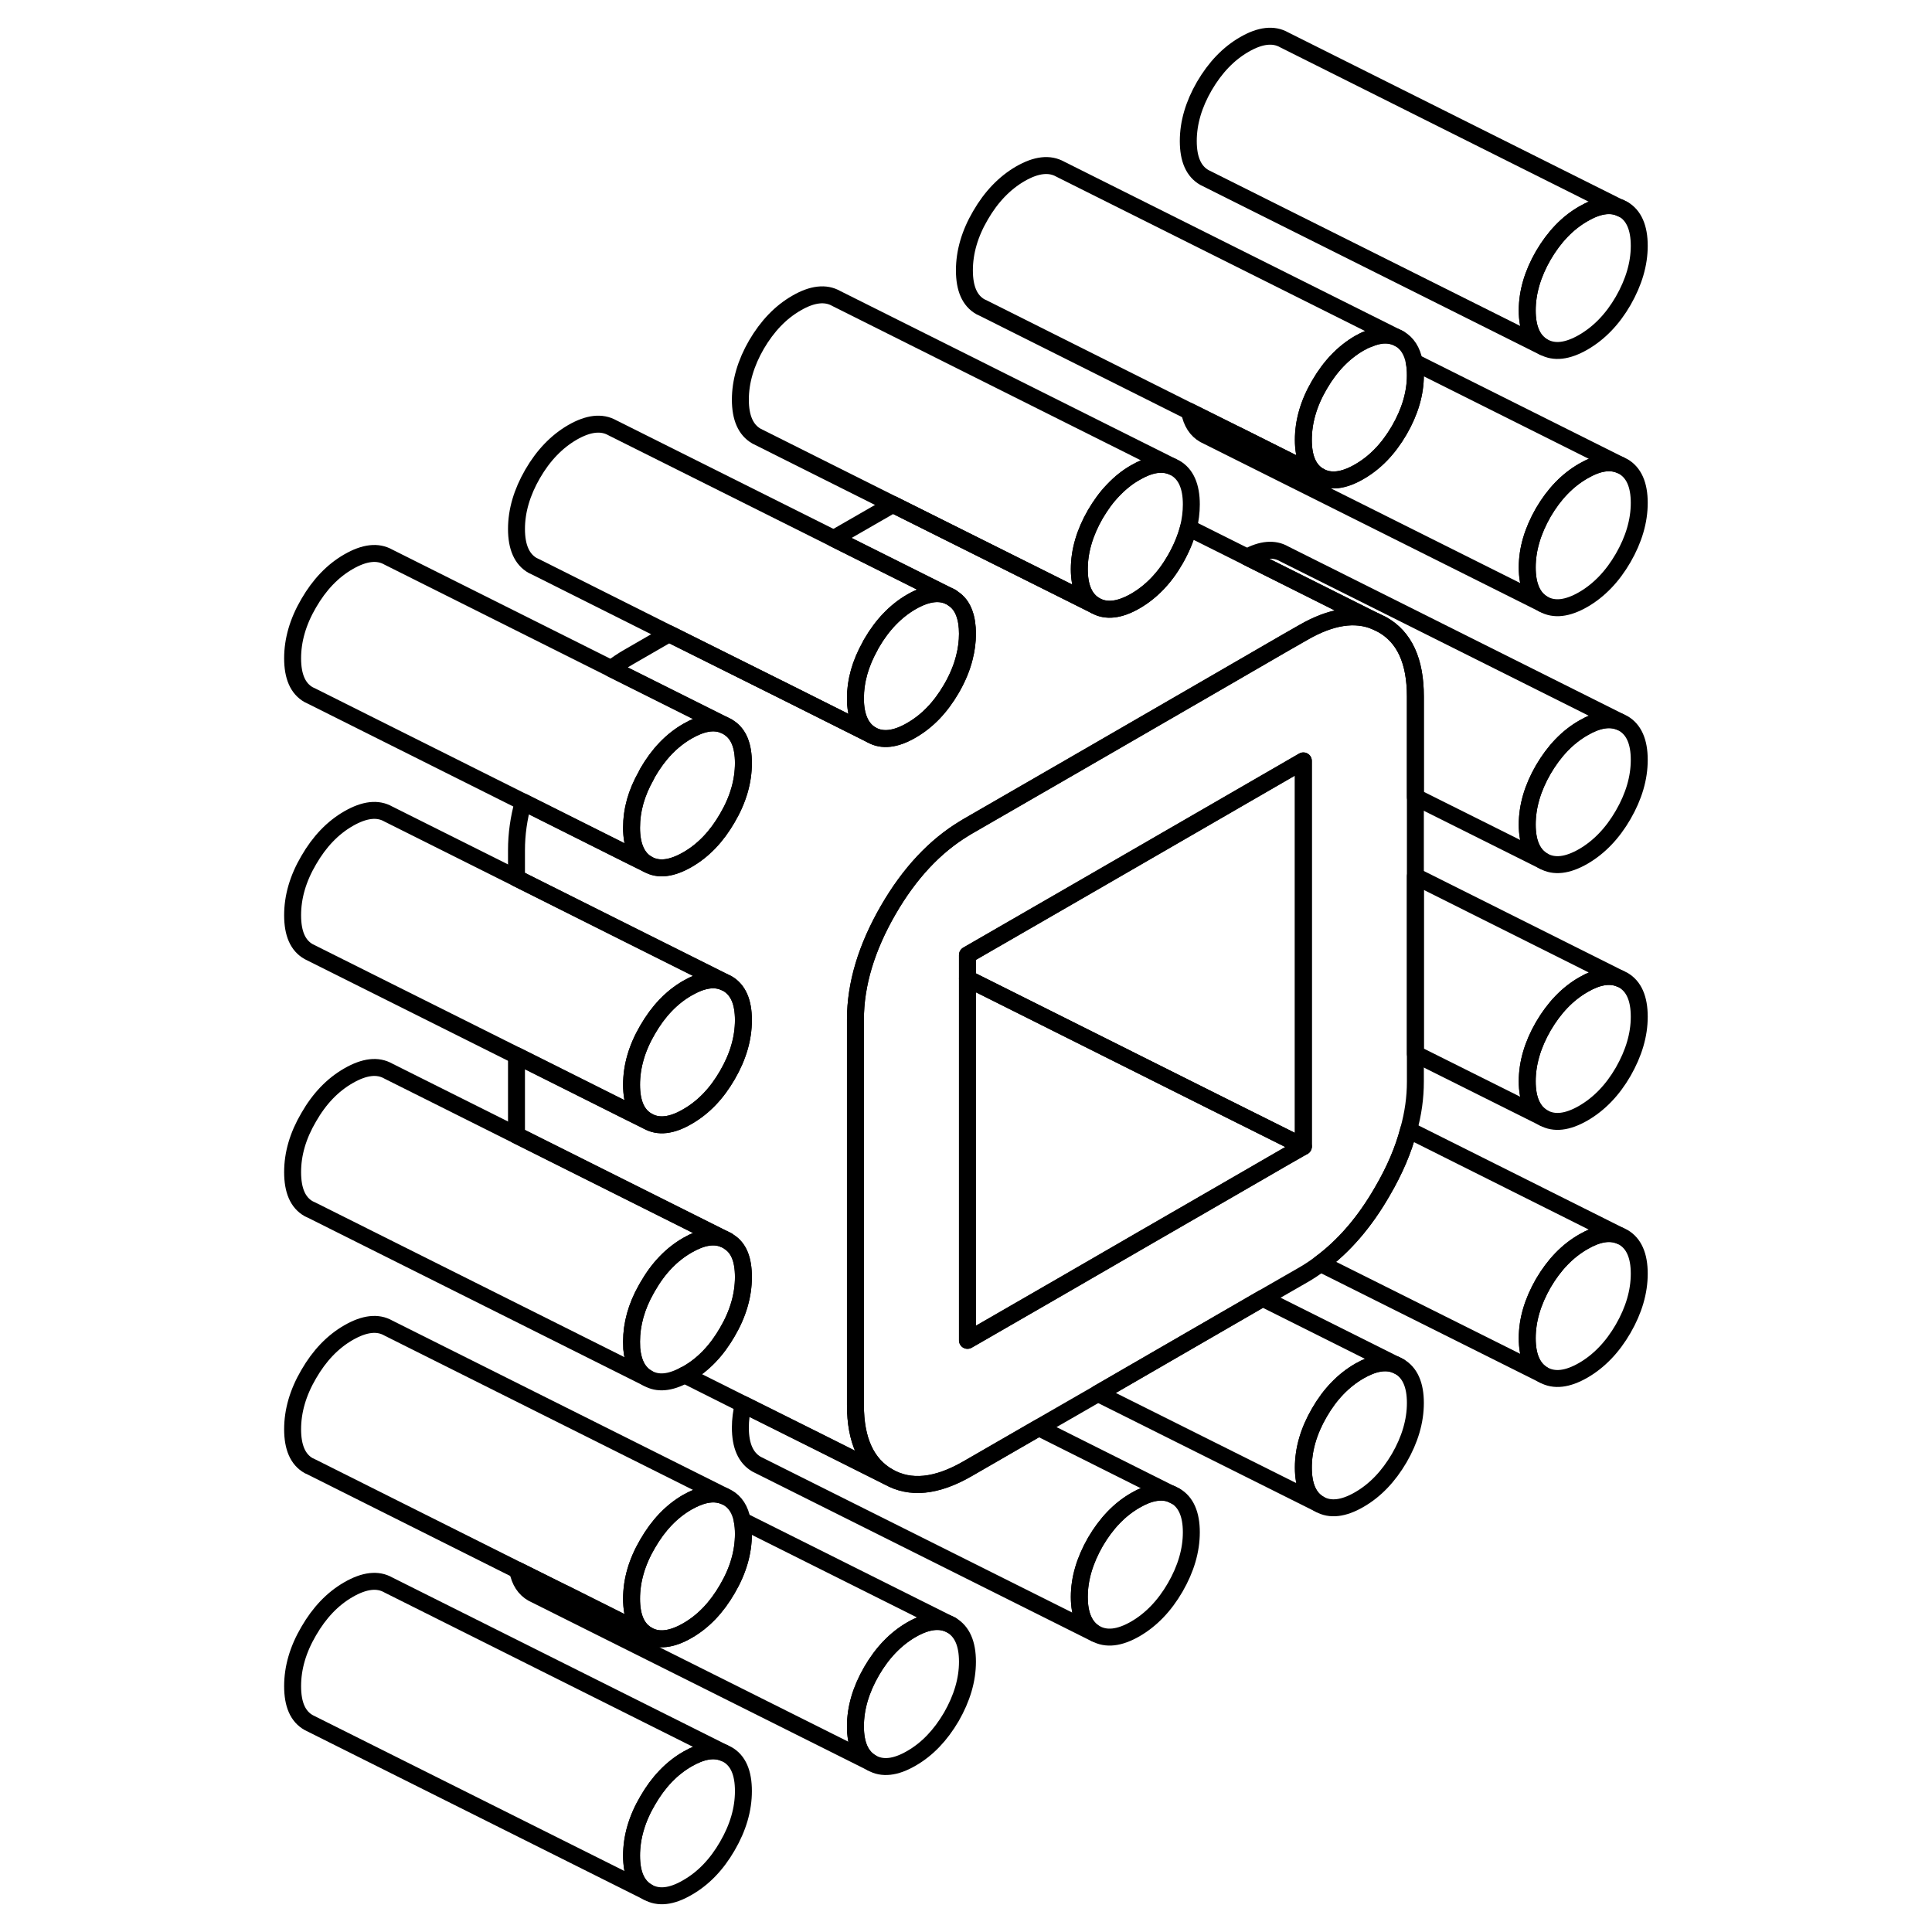 <svg width="48" height="48" viewBox="0 0 85 114" fill="none" xmlns="http://www.w3.org/2000/svg" stroke-width="1px"
     stroke-linecap="round" stroke-linejoin="round">
    <path d="M68.066 80.634L67.866 80.534C67.266 80.294 66.556 80.414 65.706 80.904C64.776 81.444 63.986 82.254 63.356 83.344C62.716 84.444 62.406 85.524 62.406 86.594C62.406 87.664 62.716 88.394 63.356 88.754C63.986 89.114 64.776 89.024 65.706 88.484C66.646 87.944 67.426 87.124 68.066 86.034C68.696 84.944 69.016 83.854 69.016 82.784C69.016 81.714 68.696 80.994 68.066 80.634ZM54.846 88.264L54.626 88.154C54.036 87.924 53.316 88.044 52.496 88.524C51.556 89.064 50.776 89.884 50.136 90.974C49.506 92.074 49.186 93.154 49.186 94.224C49.186 95.294 49.506 96.014 50.136 96.384C50.776 96.744 51.556 96.654 52.496 96.114C53.426 95.574 54.216 94.754 54.846 93.664C55.476 92.574 55.796 91.484 55.796 90.414C55.796 89.344 55.476 88.624 54.846 88.264ZM81.276 12.344L81.086 12.254C80.486 12.004 79.766 12.124 78.926 12.614C77.986 13.154 77.206 13.974 76.566 15.064C75.936 16.154 75.616 17.244 75.616 18.314C75.616 19.384 75.936 20.104 76.566 20.464C77.206 20.824 77.986 20.734 78.926 20.194C79.856 19.654 80.646 18.844 81.276 17.754C81.906 16.654 82.226 15.574 82.226 14.504C82.226 13.434 81.906 12.704 81.276 12.344Z" stroke="currentColor" stroke-linejoin="round"/>
    <path d="M82.226 75.154C82.226 76.224 81.906 77.314 81.276 78.404C80.646 79.494 79.856 80.314 78.926 80.854C77.986 81.394 77.206 81.484 76.566 81.124C75.936 80.764 75.616 80.044 75.616 78.964C75.616 77.884 75.936 76.814 76.566 75.714C77.206 74.624 77.986 73.814 78.926 73.274C79.766 72.784 80.486 72.664 81.086 72.914L81.276 73.004C81.906 73.364 82.226 74.084 82.226 75.154Z" stroke="currentColor" stroke-linejoin="round"/>
    <path d="M82.226 59.994C82.226 61.064 81.906 62.144 81.276 63.244C80.646 64.334 79.856 65.144 78.926 65.684C77.986 66.224 77.206 66.314 76.566 65.954C75.936 65.594 75.616 64.874 75.616 63.804C75.616 62.734 75.936 61.644 76.566 60.554C77.206 59.464 77.986 58.644 78.926 58.104C79.766 57.614 80.486 57.494 81.086 57.744L81.276 57.834C81.906 58.194 82.226 58.914 82.226 59.994Z" stroke="currentColor" stroke-linejoin="round"/>
    <path d="M82.226 44.834C82.226 45.914 81.906 46.994 81.276 48.084C80.646 49.174 79.856 49.994 78.926 50.534C77.986 51.074 77.206 51.164 76.566 50.804C75.936 50.444 75.616 49.724 75.616 48.654C75.616 47.584 75.936 46.494 76.566 45.404C77.206 44.314 77.986 43.494 78.926 42.954C79.766 42.464 80.486 42.344 81.086 42.594L81.276 42.684C81.906 43.044 82.226 43.764 82.226 44.834Z" stroke="currentColor" stroke-linejoin="round"/>
    <path d="M42.586 98.054C42.586 99.124 42.266 100.204 41.636 101.304C40.996 102.394 40.216 103.214 39.276 103.754C38.346 104.294 37.556 104.384 36.926 104.014C36.296 103.654 35.976 102.944 35.976 101.864C35.976 100.784 36.296 99.704 36.926 98.614C37.556 97.524 38.346 96.704 39.276 96.164C40.216 95.624 40.996 95.534 41.636 95.894C42.266 96.264 42.586 96.974 42.586 98.054Z" stroke="currentColor" stroke-linejoin="round"/>
    <path d="M29.366 105.684C29.366 106.754 29.056 107.834 28.416 108.934C27.786 110.024 27.006 110.834 26.066 111.374C25.126 111.924 24.346 112.004 23.716 111.644C23.076 111.284 22.766 110.574 22.766 109.494C22.766 108.414 23.076 107.334 23.716 106.244C24.346 105.154 25.126 104.334 26.066 103.794C26.916 103.304 27.626 103.184 28.226 103.434L28.416 103.524C29.056 103.884 29.366 104.604 29.366 105.684Z" stroke="currentColor" stroke-linejoin="round"/>
    <path d="M29.366 60.194C29.366 61.264 29.056 62.344 28.416 63.444C27.786 64.534 27.006 65.344 26.066 65.884C25.126 66.434 24.346 66.514 23.716 66.154C23.076 65.794 22.766 65.084 22.766 64.004C22.766 62.924 23.076 61.844 23.716 60.754C24.346 59.664 25.126 58.844 26.066 58.304C26.916 57.814 27.626 57.694 28.226 57.944L28.416 58.034C29.056 58.404 29.366 59.114 29.366 60.194Z" stroke="currentColor" stroke-linejoin="round"/>
    <path d="M42.586 37.394C42.586 37.864 42.526 38.324 42.406 38.794C42.256 39.404 41.996 40.024 41.636 40.644C40.996 41.744 40.216 42.554 39.276 43.094C38.346 43.634 37.556 43.724 36.926 43.364C36.296 43.004 35.976 42.284 35.976 41.214C35.976 40.144 36.266 39.154 36.846 38.114C36.866 38.064 36.896 38.014 36.926 37.964C37.556 36.874 38.346 36.054 39.276 35.514C40.216 34.974 40.996 34.884 41.636 35.244C41.666 35.264 41.696 35.274 41.716 35.304C42.036 35.504 42.266 35.804 42.406 36.204C42.526 36.534 42.586 36.934 42.586 37.394Z" stroke="currentColor" stroke-linejoin="round"/>
    <path d="M82.226 29.674C82.226 30.744 81.906 31.834 81.276 32.924C80.646 34.014 79.856 34.834 78.926 35.374C77.986 35.914 77.206 36.004 76.566 35.644C75.936 35.284 75.616 34.564 75.616 33.484C75.616 32.404 75.936 31.334 76.566 30.234C77.206 29.144 77.986 28.334 78.926 27.794C79.766 27.304 80.486 27.184 81.086 27.434L81.276 27.524C81.906 27.884 82.226 28.604 82.226 29.674Z" stroke="currentColor" stroke-linejoin="round"/>
    <path d="M69.016 22.144C69.016 23.214 68.696 24.294 68.066 25.384C67.426 26.484 66.646 27.294 65.706 27.834C64.776 28.374 63.986 28.464 63.356 28.104C62.716 27.744 62.406 27.024 62.406 25.954C62.406 24.884 62.716 23.794 63.356 22.704C63.986 21.614 64.776 20.794 65.706 20.254C65.886 20.154 66.056 20.064 66.226 20.004H66.236C66.946 19.694 67.546 19.694 68.066 19.984C68.526 20.244 68.826 20.704 68.946 21.354C68.996 21.594 69.016 21.854 69.016 22.144Z" stroke="currentColor" stroke-linejoin="round"/>
    <path d="M41.636 95.894C40.996 95.534 40.216 95.624 39.276 96.164C38.346 96.704 37.556 97.524 36.926 98.614C36.296 99.704 35.976 100.794 35.976 101.864C35.976 102.934 36.296 103.654 36.926 104.014L17.146 94.124L16.926 94.014C16.466 93.754 16.166 93.304 16.046 92.654L18.756 94.004H18.766L23.716 96.484C24.346 96.844 25.126 96.754 26.066 96.214C27.006 95.674 27.786 94.854 28.416 93.764C29.056 92.674 29.366 91.594 29.366 90.514C29.366 90.224 29.346 89.964 29.296 89.724L41.636 95.894Z" stroke="currentColor" stroke-linejoin="round"/>
    <path d="M29.366 75.353C29.366 76.424 29.056 77.513 28.416 78.603C27.786 79.694 27.006 80.513 26.066 81.053C26.016 81.084 25.956 81.114 25.906 81.133H25.896C25.026 81.603 24.306 81.663 23.716 81.323C23.156 81.013 22.856 80.424 22.776 79.573C22.776 79.444 22.766 79.303 22.766 79.163C22.766 78.144 23.046 77.103 23.636 76.064C23.666 76.013 23.686 75.974 23.716 75.924C24.346 74.823 25.126 74.013 26.066 73.474C26.916 72.984 27.626 72.864 28.226 73.114L28.416 73.204C28.416 73.204 28.466 73.234 28.496 73.263C29.086 73.624 29.366 74.334 29.366 75.353Z" stroke="currentColor" stroke-linejoin="round"/>
    <path d="M28.226 73.114C27.626 72.864 26.916 72.984 26.066 73.474C25.126 74.013 24.346 74.823 23.716 75.924C23.686 75.974 23.666 76.013 23.636 76.064C23.046 77.103 22.766 78.144 22.766 79.163C22.766 79.303 22.776 79.444 22.776 79.574C22.856 80.424 23.156 81.014 23.716 81.324L3.906 71.413L3.716 71.324C3.076 70.964 2.766 70.243 2.766 69.163C2.766 68.084 3.076 67.013 3.716 65.924C4.346 64.823 5.126 64.013 6.066 63.474C7.006 62.934 7.786 62.843 8.416 63.203L15.976 66.984L28.226 73.114Z" stroke="currentColor" stroke-linejoin="round"/>
    <path d="M28.226 57.944C27.626 57.694 26.916 57.814 26.066 58.304C25.126 58.844 24.346 59.664 23.716 60.754C23.076 61.844 22.766 62.934 22.766 64.004C22.766 65.074 23.076 65.794 23.716 66.154L22.586 65.594L15.976 62.284L3.716 56.154C3.076 55.794 2.766 55.084 2.766 54.004C2.766 52.924 3.076 51.844 3.716 50.754C4.346 49.664 5.126 48.844 6.066 48.304C7.006 47.764 7.786 47.674 8.416 48.034L15.976 51.814L22.586 55.124L28.226 57.944Z" stroke="currentColor" stroke-linejoin="round"/>
    <path d="M29.366 45.023C29.366 46.103 29.056 47.183 28.416 48.273C27.786 49.363 27.006 50.183 26.066 50.723C25.126 51.263 24.346 51.353 23.716 50.993C23.076 50.633 22.766 49.913 22.766 48.843C22.766 47.773 23.046 46.793 23.636 45.753C23.656 45.703 23.686 45.643 23.716 45.593C24.346 44.503 25.126 43.683 26.066 43.143C26.916 42.653 27.626 42.533 28.226 42.783L28.416 42.873C28.416 42.873 28.476 42.913 28.506 42.933C29.086 43.303 29.366 44.003 29.366 45.023Z" stroke="currentColor" stroke-linejoin="round"/>
    <path d="M41.636 35.244C40.996 34.884 40.216 34.974 39.276 35.514C38.346 36.054 37.556 36.874 36.926 37.964C36.896 38.014 36.866 38.064 36.846 38.114C36.266 39.154 35.976 40.184 35.976 41.214C35.976 42.244 36.296 43.004 36.926 43.364L32.016 40.904L24.976 37.394L17.116 33.454L16.926 33.364C16.296 33.004 15.976 32.284 15.976 31.214C15.976 30.144 16.296 29.054 16.926 27.964C17.556 26.874 18.346 26.054 19.276 25.514C20.216 24.974 20.996 24.884 21.636 25.244L34.696 31.774L41.636 35.244Z" stroke="currentColor" stroke-linejoin="round"/>
    <path d="M81.086 27.433C80.486 27.183 79.766 27.303 78.926 27.794C77.986 28.334 77.206 29.143 76.566 30.233C75.936 31.334 75.616 32.413 75.616 33.483C75.616 34.553 75.936 35.283 76.566 35.644L56.566 25.643C56.106 25.384 55.806 24.924 55.686 24.273L58.396 25.623H58.406L63.356 28.104C63.986 28.463 64.776 28.373 65.706 27.834C66.646 27.294 67.426 26.483 68.066 25.384C68.696 24.294 69.016 23.213 69.016 22.143C69.016 21.854 68.996 21.593 68.946 21.363L81.086 27.433Z" stroke="currentColor" stroke-linejoin="round"/>
    <path d="M81.086 12.264C80.486 12.014 79.766 12.133 78.926 12.623C77.986 13.164 77.206 13.983 76.566 15.073C75.936 16.163 75.616 17.253 75.616 18.323C75.616 19.393 75.936 20.113 76.566 20.474L56.566 10.473C55.936 10.114 55.616 9.403 55.616 8.323C55.616 7.243 55.936 6.163 56.566 5.073C57.206 3.983 57.986 3.163 58.926 2.623C59.856 2.083 60.646 1.993 61.276 2.353L81.086 12.264Z" stroke="currentColor" stroke-linejoin="round"/>
    <path d="M81.276 12.353L81.086 12.263" stroke="currentColor" stroke-linejoin="round"/>
    <path d="M68.066 19.984C67.546 19.694 66.946 19.694 66.236 20.004H66.226C66.056 20.064 65.886 20.154 65.706 20.254C64.776 20.794 63.986 21.614 63.356 22.704C62.716 23.794 62.406 24.884 62.406 25.954C62.406 27.024 62.716 27.744 63.356 28.104L58.406 25.624H58.396L55.686 24.274L43.546 18.194L43.356 18.104C42.716 17.744 42.406 17.024 42.406 15.954C42.406 14.884 42.716 13.794 43.356 12.704C43.986 11.614 44.776 10.794 45.706 10.254C46.646 9.714 47.426 9.624 48.066 9.984L68.066 19.984Z" stroke="currentColor" stroke-linejoin="round"/>
    <path d="M54.656 27.523C54.056 27.273 53.336 27.393 52.496 27.884C52.016 28.154 51.586 28.503 51.186 28.924C50.796 29.323 50.456 29.794 50.136 30.334C49.506 31.424 49.186 32.514 49.186 33.584C49.186 34.654 49.506 35.373 50.136 35.733L49.016 35.173L38.186 29.764L30.136 25.733C29.506 25.373 29.186 24.654 29.186 23.584C29.186 22.514 29.506 21.424 30.136 20.334C30.776 19.244 31.556 18.424 32.496 17.884C33.426 17.343 34.216 17.253 34.846 17.613L54.656 27.523Z" stroke="currentColor" stroke-linejoin="round"/>
    <path d="M28.226 42.783C27.626 42.533 26.916 42.654 26.066 43.144C25.126 43.684 24.346 44.504 23.716 45.593C23.686 45.644 23.656 45.703 23.636 45.754C23.046 46.794 22.766 47.813 22.766 48.843C22.766 49.873 23.076 50.633 23.716 50.993L22.586 50.434L16.376 47.324L3.906 41.084L3.716 40.993C3.076 40.633 2.766 39.913 2.766 38.843C2.766 37.773 3.076 36.684 3.716 35.593C4.346 34.504 5.126 33.684 6.066 33.144C7.006 32.603 7.786 32.514 8.416 32.873L21.566 39.453L28.226 42.783Z" stroke="currentColor" stroke-linejoin="round"/>
    <path d="M28.226 88.273C27.756 88.084 27.216 88.114 26.596 88.374C26.426 88.444 26.246 88.534 26.066 88.633C25.126 89.174 24.346 89.993 23.716 91.084C23.076 92.174 22.766 93.254 22.766 94.334C22.766 95.413 23.076 96.124 23.716 96.484L18.766 94.004H18.756L16.046 92.653L3.906 86.573L3.716 86.484C3.076 86.124 2.766 85.403 2.766 84.334C2.766 83.263 3.076 82.174 3.716 81.084C4.346 79.993 5.126 79.174 6.066 78.633C7.006 78.094 7.786 78.004 8.416 78.364L28.226 88.273Z" stroke="currentColor" stroke-linejoin="round"/>
    <path d="M28.226 103.434C27.626 103.184 26.916 103.304 26.066 103.794C25.126 104.334 24.346 105.154 23.716 106.244C23.076 107.334 22.766 108.424 22.766 109.494C22.766 110.564 23.076 111.284 23.716 111.644L3.716 101.644C3.076 101.284 2.766 100.574 2.766 99.494C2.766 98.414 3.076 97.334 3.716 96.244C4.346 95.154 5.126 94.334 6.066 93.794C7.006 93.254 7.786 93.164 8.416 93.524L28.226 103.434Z" stroke="currentColor" stroke-linejoin="round"/>
    <path d="M29.366 90.514C29.366 91.594 29.056 92.674 28.416 93.764C27.786 94.854 27.006 95.674 26.066 96.214C25.126 96.754 24.346 96.844 23.716 96.484C23.076 96.124 22.766 95.404 22.766 94.334C22.766 93.264 23.076 92.174 23.716 91.084C24.346 89.994 25.126 89.174 26.066 88.634C26.246 88.534 26.426 88.444 26.596 88.374C27.216 88.114 27.756 88.084 28.226 88.274L28.416 88.364C28.886 88.624 29.176 89.084 29.296 89.724C29.346 89.964 29.366 90.224 29.366 90.514Z" stroke="currentColor" stroke-linejoin="round"/>
    <path d="M54.626 88.163C54.036 87.933 53.316 88.053 52.496 88.534C51.556 89.073 50.776 89.894 50.136 90.984C49.506 92.084 49.186 93.163 49.186 94.234C49.186 95.303 49.506 96.023 50.136 96.394L30.136 86.394C29.506 86.023 29.186 85.314 29.186 84.234C29.186 83.784 29.246 83.323 29.356 82.864L33.806 85.084L37.916 87.144C39.206 87.883 40.766 87.724 42.586 86.674L46.796 84.243L54.626 88.163Z" stroke="currentColor" stroke-linejoin="round"/>
    <path d="M54.846 88.274L54.626 88.164" stroke="currentColor" stroke-linejoin="round"/>
    <path d="M67.866 80.534C67.266 80.293 66.556 80.413 65.706 80.903C64.776 81.444 63.986 82.254 63.356 83.344C62.716 84.444 62.406 85.523 62.406 86.594C62.406 87.663 62.716 88.394 63.356 88.754L50.286 82.224L60.006 76.603L67.866 80.534Z" stroke="currentColor" stroke-linejoin="round"/>
    <path d="M68.066 80.633L67.866 80.533" stroke="currentColor" stroke-linejoin="round"/>
    <path d="M81.086 72.914C80.486 72.664 79.766 72.784 78.926 73.274C77.986 73.814 77.206 74.624 76.566 75.714C75.936 76.814 75.616 77.894 75.616 78.964C75.616 80.034 75.936 80.764 76.566 81.124L63.416 74.554C64.806 73.524 66.026 72.114 67.066 70.304C67.786 69.074 68.306 67.864 68.616 66.674L81.086 72.914Z" stroke="currentColor" stroke-linejoin="round"/>
    <path d="M81.086 57.744C80.486 57.494 79.766 57.614 78.926 58.104C77.986 58.644 77.206 59.464 76.566 60.554C75.936 61.644 75.616 62.734 75.616 63.804C75.616 64.874 75.936 65.594 76.566 65.954L69.016 62.184V51.704L81.086 57.744Z" stroke="currentColor" stroke-linejoin="round"/>
    <path d="M67.066 36.853L66.656 36.654C65.456 36.154 64.036 36.373 62.406 37.313L61.356 37.913L56.486 40.733L49.016 45.053L42.586 48.764C42.526 48.803 42.466 48.834 42.406 48.873C40.666 49.923 39.166 51.523 37.916 53.684C36.626 55.913 35.976 58.074 35.976 60.154V82.903C35.976 84.984 36.626 86.394 37.916 87.133C39.206 87.874 40.766 87.713 42.586 86.663L46.796 84.234L50.286 82.224L60.006 76.603L62.406 75.224C62.756 75.023 63.086 74.803 63.416 74.553C64.806 73.523 66.026 72.114 67.066 70.303C67.786 69.073 68.306 67.864 68.616 66.674C68.886 65.704 69.016 64.763 69.016 63.824V41.084C69.016 38.993 68.366 37.584 67.066 36.853ZM62.406 67.644L61.356 68.243L56.476 71.064L52.976 73.084L48.156 75.874L43.266 78.694L42.586 79.084V56.343L49.016 52.633L62.406 44.894V67.644Z" stroke="currentColor" stroke-linejoin="round"/>
    <path d="M62.406 44.904V67.654L61.786 67.344L57.056 64.984L47.206 60.054L42.586 57.744V56.354L49.016 52.644L62.406 44.904Z" stroke="currentColor" stroke-linejoin="round"/>
    <path d="M81.086 42.593C80.486 42.343 79.766 42.464 78.926 42.953C77.986 43.493 77.206 44.313 76.566 45.404C75.936 46.493 75.616 47.574 75.616 48.654C75.616 49.733 75.936 50.444 76.566 50.803L69.016 47.033V41.093C69.016 39.004 68.366 37.593 67.066 36.864L66.656 36.663L62.216 34.444L59.086 32.873C59.946 32.404 60.686 32.343 61.276 32.684L81.086 42.593Z" stroke="currentColor" stroke-linejoin="round"/>
    <path d="M55.796 29.764C55.796 30.224 55.736 30.684 55.626 31.144C55.466 31.764 55.206 32.384 54.846 33.014C54.216 34.114 53.426 34.924 52.496 35.464C51.556 36.004 50.776 36.094 50.136 35.734C49.506 35.374 49.186 34.654 49.186 33.584C49.186 32.514 49.506 31.424 50.136 30.334C50.456 29.794 50.796 29.324 51.186 28.924C51.586 28.504 52.016 28.154 52.496 27.884C53.336 27.394 54.056 27.274 54.656 27.524L54.846 27.614C55.476 27.974 55.796 28.694 55.796 29.764Z" stroke="currentColor" stroke-linejoin="round"/>
    <path d="M66.656 36.663C65.456 36.163 64.036 36.383 62.406 37.323L61.356 37.923L56.486 40.743L49.016 45.063L42.586 48.773C42.526 48.813 42.466 48.843 42.406 48.883C40.666 49.933 39.166 51.533 37.916 53.693C36.626 55.923 35.976 58.083 35.976 60.163V82.913C35.976 84.993 36.626 86.403 37.916 87.143L33.806 85.083L29.356 82.863L25.906 81.133C25.956 81.113 26.016 81.083 26.066 81.053C27.006 80.513 27.786 79.693 28.416 78.603C29.056 77.513 29.366 76.423 29.366 75.353C29.366 74.283 29.086 73.623 28.496 73.263C28.466 73.233 28.446 73.223 28.416 73.203L28.226 73.113L15.976 66.983V62.283L22.586 65.593L23.716 66.153C24.346 66.513 25.126 66.433 26.066 65.883C27.006 65.343 27.786 64.533 28.416 63.443C29.056 62.343 29.366 61.263 29.366 60.193C29.366 59.123 29.056 58.403 28.416 58.033L28.226 57.943L22.586 55.123L15.976 51.813V50.163C15.976 49.233 16.106 48.283 16.376 47.323L22.586 50.433L23.716 50.993C24.346 51.353 25.126 51.263 26.066 50.723C27.006 50.183 27.786 49.363 28.416 48.273C29.056 47.183 29.366 46.103 29.366 45.023C29.366 44.003 29.086 43.303 28.506 42.933C28.476 42.913 28.446 42.893 28.416 42.873L28.226 42.783L21.566 39.453C21.896 39.203 22.236 38.973 22.586 38.773L24.976 37.393L32.016 40.903L36.926 43.363C37.556 43.723 38.346 43.633 39.276 43.093C40.216 42.553 40.996 41.743 41.636 40.643C41.996 40.023 42.256 39.403 42.406 38.793C42.526 38.323 42.586 37.863 42.586 37.393C42.586 36.923 42.526 36.533 42.406 36.203C42.266 35.803 42.036 35.503 41.716 35.303C41.696 35.273 41.666 35.263 41.636 35.243L34.696 31.773L38.186 29.763L49.016 35.173L50.136 35.733C50.776 36.093 51.556 36.003 52.496 35.463C53.426 34.923 54.216 34.113 54.846 33.013C55.206 32.383 55.466 31.763 55.626 31.143L59.086 32.873L62.216 34.433L66.656 36.663Z" stroke="currentColor" stroke-linejoin="round"/>
    <path d="M62.406 67.654L61.356 68.254L56.476 71.074L52.976 73.094L48.156 75.884L43.266 78.704L42.586 79.094V57.744L47.206 60.054L57.056 64.984L61.786 67.344L62.406 67.654Z" stroke="currentColor" stroke-linejoin="round"/>
</svg>
